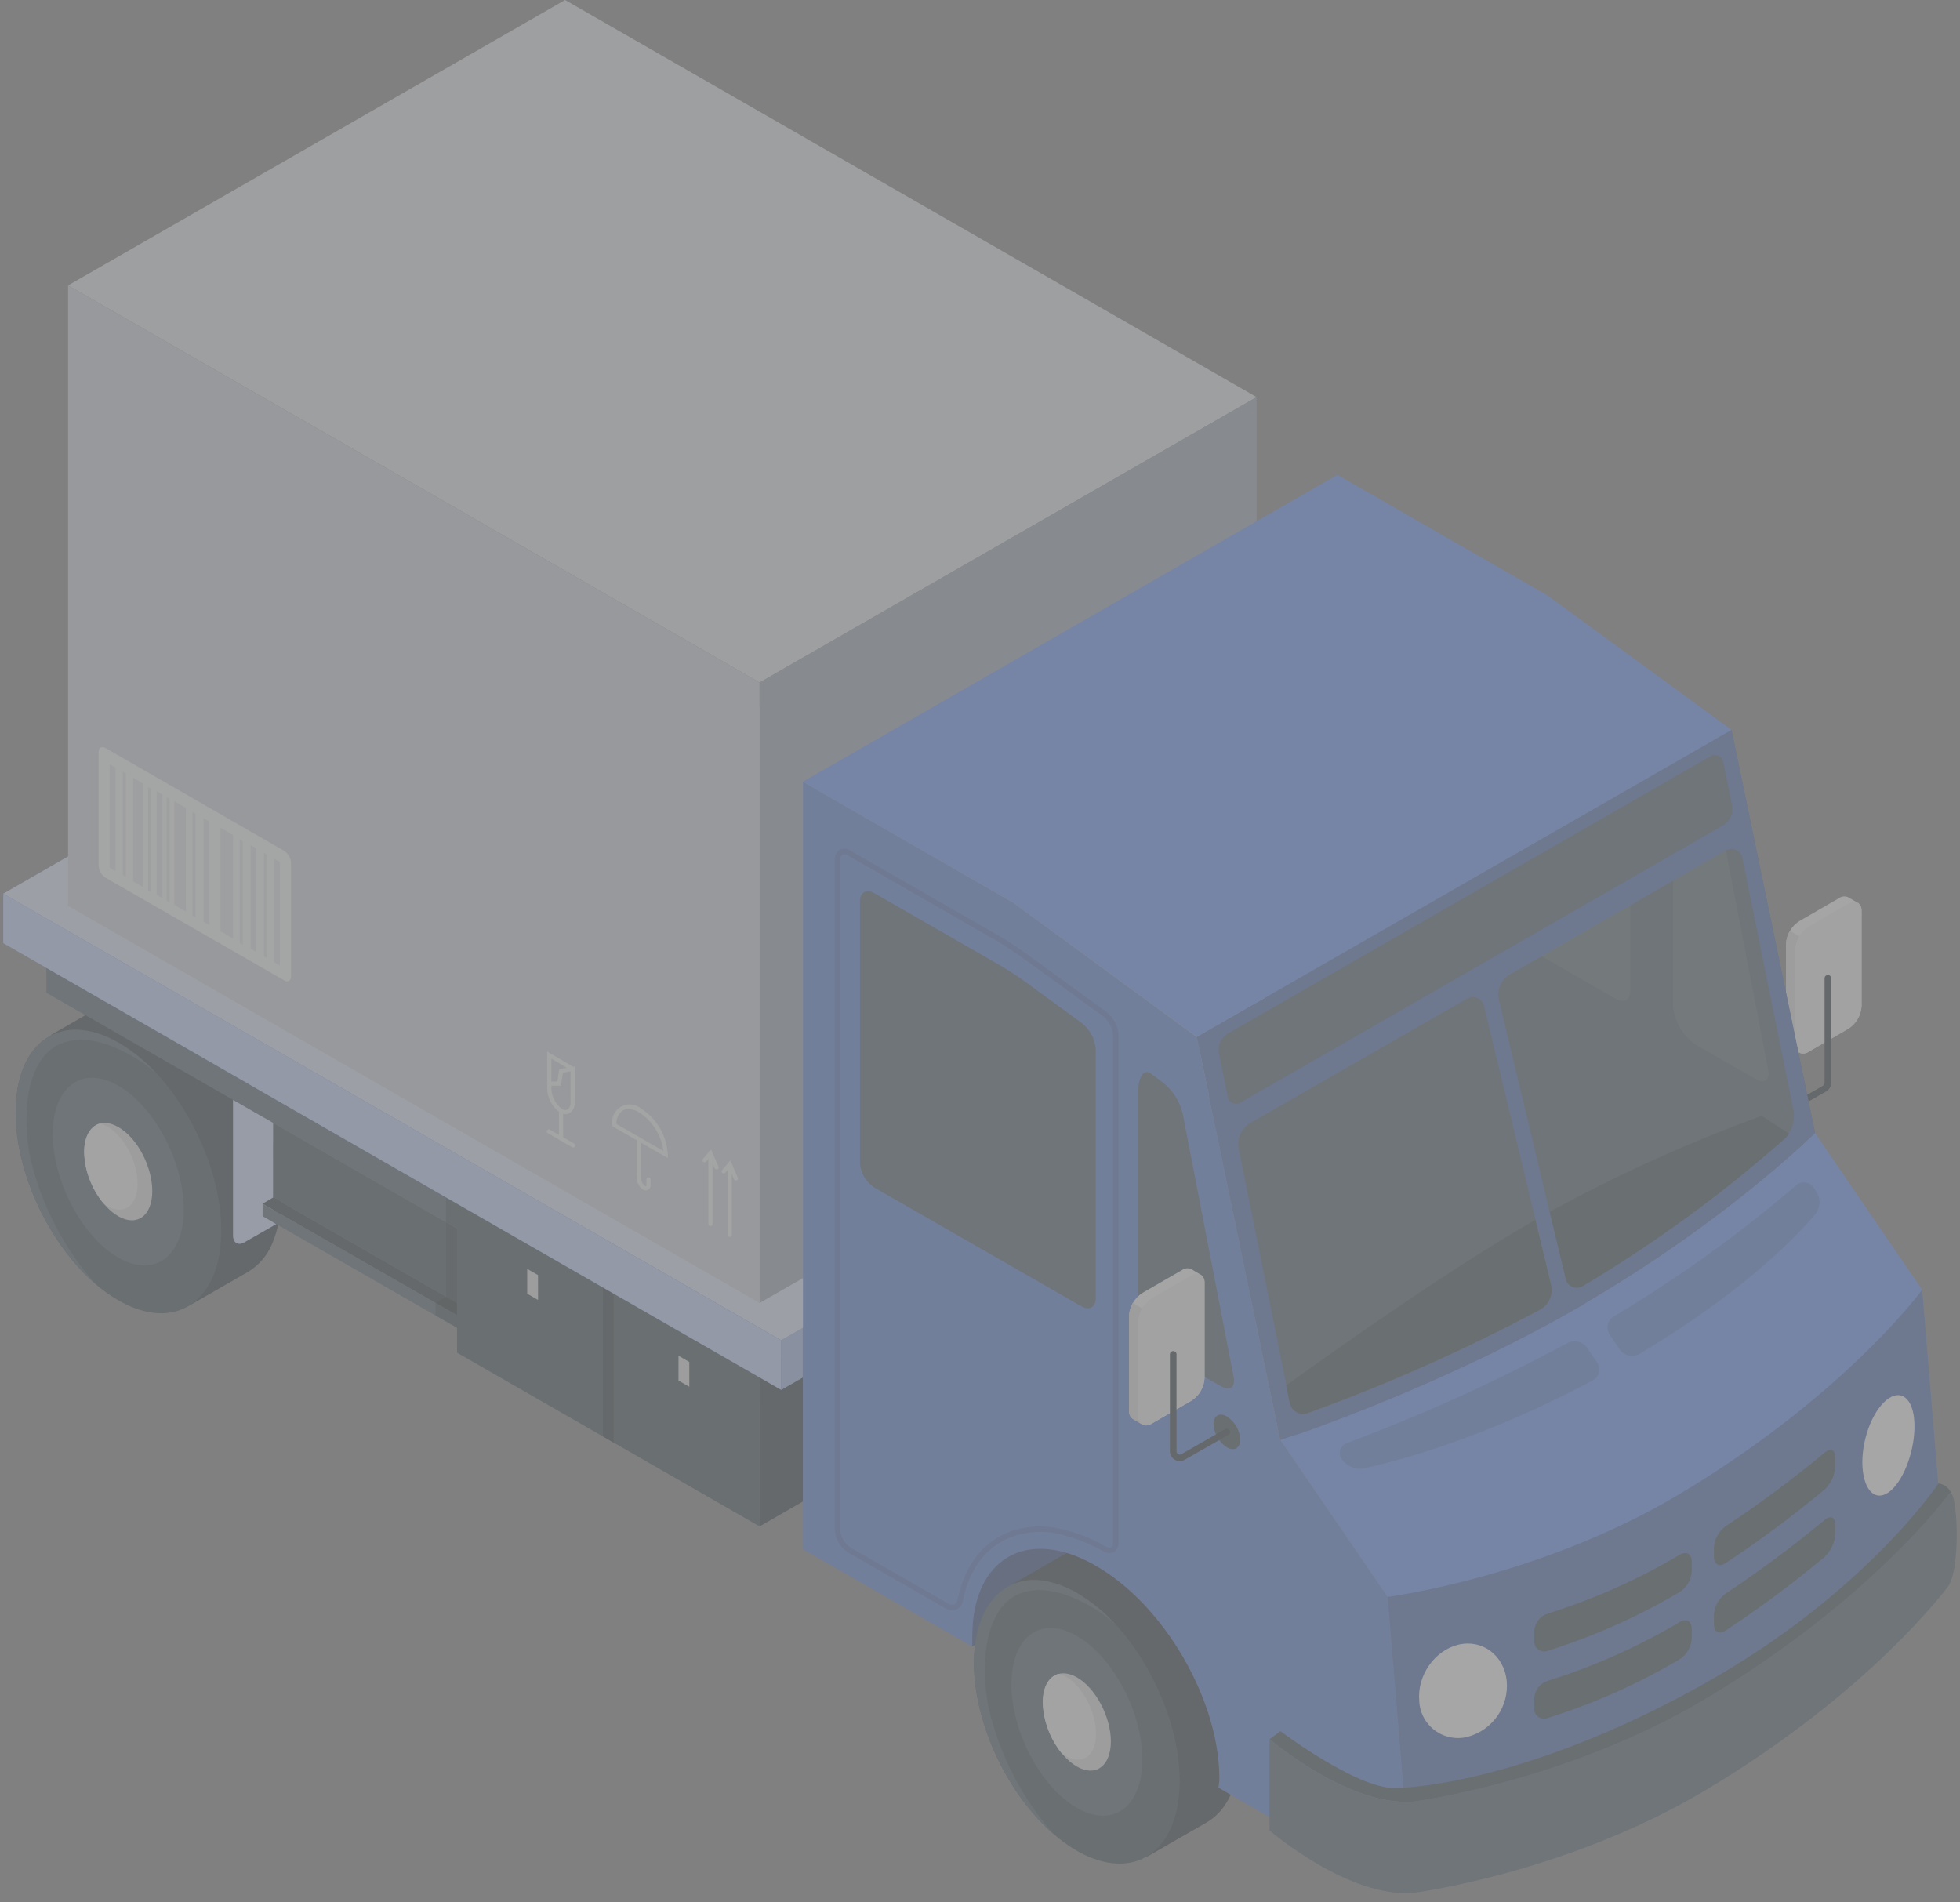 <svg width="136" height="132" viewBox="0 0 136 132" fill="none" xmlns="http://www.w3.org/2000/svg">
<rect x="0" y="0" width="136" height="132" fill="#808080" stroke="none"/>
<g opacity="0.3">
<path d="M19.502 83.008C19.53 84.152 19.313 85.289 18.867 86.344C18.531 87.128 17.961 87.79 17.233 88.239L17.178 88.272L13.09 90.615L11.431 87.33L11.317 87.111C10.384 86.387 9.551 85.544 8.84 84.603C8.656 84.373 8.473 84.136 8.319 83.891C7.3 82.419 6.506 80.805 5.963 79.102C5.54 77.814 5.301 76.473 5.251 75.119L5.221 75.064L4.803 74.239L3.911 72.542L3.544 71.812L7.188 69.713L7.434 69.57L7.537 69.512C8.096 69.196 8.729 69.033 9.372 69.037C10.426 69.073 11.452 69.382 12.348 69.935C16.305 72.224 19.502 78.069 19.502 83.008Z" fill="#263238"/>
<path d="M1.085 77.192C1.085 81.452 3.463 86.384 6.645 89.111C7.131 89.529 7.654 89.902 8.209 90.224C12.154 92.495 15.354 90.323 15.351 85.38C15.351 81.649 13.516 77.397 10.947 74.567C10.947 74.567 10.947 74.567 10.925 74.545C10.143 73.675 9.232 72.929 8.223 72.333C4.263 70.085 1.085 72.253 1.085 77.192Z" fill="#37474F"/>
<path d="M8.206 75.331C5.699 73.889 3.662 75.39 3.662 78.686C3.662 81.983 5.699 85.819 8.206 87.261C10.712 88.703 12.753 87.199 12.753 83.906C12.753 80.614 10.716 76.773 8.206 75.331Z" fill="#455A64"/>
<path d="M1.085 77.192C1.085 81.452 3.463 86.384 6.645 89.111C4.435 86.622 2.879 83.627 2.116 80.394C1.511 77.546 1.749 73.458 4.197 72.425C6.645 71.391 9.901 73.567 10.925 74.56C10.143 73.69 9.232 72.944 8.223 72.348C4.263 70.085 1.085 72.253 1.085 77.192Z" fill="#455A64"/>
<path d="M8.206 78.201C6.903 77.452 5.85 78.23 5.85 79.942C5.85 81.654 6.903 83.644 8.206 84.392C9.509 85.14 10.566 84.359 10.566 82.651C10.566 80.942 9.527 78.949 8.206 78.201Z" fill="#E0E0E0"/>
<path d="M7.452 78.167C7.291 78.073 7.117 78.003 6.935 77.959C6.282 78.134 5.834 78.846 5.834 79.941C5.876 81.24 6.347 82.488 7.174 83.493C7.262 83.562 7.356 83.626 7.452 83.683C8.612 84.347 9.548 83.657 9.548 82.135C9.548 80.613 8.612 78.835 7.452 78.167Z" fill="#F5F5F5"/>
<path d="M3.225 67.162V68.885L54.206 98.162V96.439L3.225 67.162Z" fill="#455A64"/>
<path d="M18.959 77.923L16.173 76.32V85.735C16.173 86.242 16.54 86.447 16.969 86.191L19.171 84.932L18.962 84.808L18.959 77.923Z" fill="#5F90FF"/>
<path opacity="0.7" d="M18.959 77.923L16.173 76.32V85.735C16.173 86.242 16.54 86.447 16.969 86.191L19.171 84.932L18.962 84.808L18.959 77.923Z" fill="white"/>
<path d="M18.959 77.924V83.089L31.713 90.412V85.247L18.959 77.924Z" fill="#37474F"/>
<path d="M31.713 90.411L18.959 83.088L18.218 83.526L31.713 91.265V90.411Z" fill="#263238"/>
<path d="M18.221 84.389V83.531L31.712 91.267V92.135L18.221 84.389Z" fill="#455A64"/>
<path d="M31.713 83.523V93.858L42.209 99.885V89.55L31.713 83.523Z" fill="#37474F"/>
<path d="M42.209 89.551V99.885L52.706 105.912V95.581L42.209 89.551Z" fill="#37474F"/>
<path d="M52.705 105.911L55.704 104.188V95.576L54.206 96.438L52.705 95.58V105.911Z" fill="#263238"/>
<path d="M41.831 99.665V89.334L42.58 89.765V100.096L41.831 99.665Z" fill="#263238"/>
<path d="M47.079 95.793V94.07L47.828 94.501L47.831 96.224L47.079 95.793Z" fill="#E0E0E0"/>
<path d="M36.583 89.77V88.047L37.332 88.474L37.335 90.201L36.583 89.77Z" fill="#E0E0E0"/>
<path opacity="0.2" d="M30.945 83.082V89.974L30.215 90.409V91.274L31.712 92.135V83.524L30.945 83.082Z" fill="black"/>
<path d="M0.227 65.441L54.206 96.438L54.21 93.006L0.227 62.01V65.441Z" fill="#5F90FF"/>
<g opacity="0.6">
<path d="M0.227 65.441L54.206 96.438L54.21 93.006L0.227 62.01V65.441Z" fill="white"/>
</g>
<path d="M54.206 96.439L55.703 95.577V92.135L54.206 92.996V96.439Z" fill="#5F90FF"/>
<g opacity="0.5">
<path d="M54.206 96.439L55.703 95.577V92.135L54.206 92.996V96.439Z" fill="white"/>
</g>
<g opacity="0.1">
<path d="M54.206 96.439L55.703 95.577V92.135L54.206 92.996V96.439Z" fill="black"/>
</g>
<path d="M37.713 40.469L0.227 62.011L54.206 92.996L91.693 71.469L37.713 40.469Z" fill="#5F90FF"/>
<g opacity="0.8">
<path d="M37.713 40.469L0.227 62.011L54.206 92.996L91.693 71.469L37.713 40.469Z" fill="white"/>
</g>
<path d="M4.723 19.804L52.706 47.358L87.194 27.554L39.211 0L4.723 19.804Z" fill="#E4E7EC"/>
<path d="M52.706 90.413V47.359L4.723 19.805V62.859L52.706 90.413Z" fill="#D0D5DD"/>
<path d="M52.706 90.413L87.194 70.609V27.555L52.706 47.359V90.413Z" fill="#98A2B3"/>
<path d="M38.855 77.194C38.584 77.005 38.362 76.754 38.207 76.463C38.053 76.171 37.97 75.848 37.967 75.518V72.963L39.773 74.018L39.89 73.996V74.168V76.46C39.903 76.61 39.876 76.761 39.811 76.898C39.747 77.034 39.647 77.152 39.523 77.238C39.436 77.285 39.339 77.31 39.24 77.311C39.104 77.304 38.972 77.264 38.855 77.194ZM39.057 74.434L38.925 75.332H38.257V75.518C38.262 75.796 38.331 76.069 38.458 76.316C38.585 76.564 38.767 76.779 38.991 76.946C39.047 76.985 39.112 77.01 39.18 77.017C39.248 77.024 39.317 77.013 39.38 76.986C39.457 76.923 39.517 76.842 39.553 76.75C39.59 76.658 39.602 76.558 39.589 76.46V74.335L39.057 74.434ZM38.8 74.186L39.332 74.091L38.257 73.459V75.044H38.675L38.8 74.186Z" fill="#F6F7F9"/>
<path d="M38.928 79.14C38.947 79.14 38.966 79.136 38.984 79.129C39.002 79.121 39.017 79.111 39.031 79.097C39.044 79.083 39.055 79.067 39.062 79.049C39.069 79.032 39.072 79.013 39.072 78.994V77.07C39.072 77.032 39.056 76.996 39.029 76.969C39.003 76.943 38.966 76.928 38.928 76.928C38.89 76.928 38.854 76.943 38.827 76.969C38.8 76.996 38.785 77.032 38.785 77.07V78.994C38.785 79.013 38.788 79.032 38.795 79.049C38.802 79.067 38.812 79.083 38.826 79.097C38.839 79.111 38.855 79.121 38.873 79.129C38.89 79.136 38.909 79.14 38.928 79.14Z" fill="#F6F7F9"/>
<path d="M39.768 79.621C39.794 79.621 39.819 79.614 39.841 79.602C39.863 79.589 39.881 79.57 39.893 79.548C39.903 79.531 39.91 79.513 39.912 79.495C39.915 79.476 39.914 79.457 39.909 79.438C39.904 79.42 39.896 79.403 39.885 79.388C39.873 79.373 39.858 79.36 39.842 79.35L38.154 78.383C38.138 78.373 38.12 78.366 38.101 78.363C38.082 78.36 38.063 78.361 38.045 78.366C38.027 78.371 38.01 78.379 37.995 78.391C37.98 78.403 37.968 78.418 37.959 78.434C37.949 78.451 37.943 78.469 37.94 78.487C37.937 78.506 37.938 78.525 37.943 78.543C37.948 78.562 37.956 78.579 37.968 78.594C37.979 78.609 37.994 78.622 38.011 78.631L39.695 79.599C39.717 79.612 39.743 79.619 39.768 79.621Z" fill="#F6F7F9"/>
<path d="M44.815 82.597C44.87 82.598 44.925 82.584 44.973 82.556C45.032 82.52 45.079 82.469 45.109 82.408C45.14 82.346 45.152 82.278 45.145 82.21V81.815C45.14 81.781 45.122 81.75 45.096 81.727C45.069 81.705 45.035 81.692 45.001 81.692C44.966 81.692 44.932 81.705 44.905 81.727C44.879 81.75 44.861 81.781 44.855 81.815V82.21C44.855 82.268 44.855 82.301 44.826 82.308C44.793 82.312 44.76 82.303 44.734 82.283C44.645 82.199 44.574 82.098 44.527 81.985C44.48 81.873 44.458 81.751 44.463 81.629V79.074C44.463 79.055 44.46 79.036 44.453 79.018C44.446 79.001 44.436 78.984 44.422 78.971C44.409 78.957 44.393 78.946 44.375 78.939C44.358 78.931 44.339 78.928 44.32 78.928C44.281 78.928 44.243 78.943 44.216 78.971C44.188 78.998 44.173 79.035 44.173 79.074V81.629C44.165 81.801 44.199 81.972 44.27 82.129C44.342 82.285 44.449 82.423 44.584 82.531C44.654 82.572 44.734 82.595 44.815 82.597Z" fill="#F6F7F9"/>
<path d="M42.489 78.146V78.062C42.444 77.815 42.478 77.561 42.584 77.334C42.691 77.107 42.865 76.918 43.083 76.792C43.301 76.667 43.553 76.612 43.804 76.634C44.054 76.656 44.293 76.754 44.485 76.916C45.025 77.265 45.474 77.737 45.797 78.292C46.119 78.847 46.304 79.47 46.339 80.11V80.358L42.489 78.146ZM43.223 77.051C43.074 77.157 42.956 77.298 42.877 77.462C42.799 77.626 42.764 77.808 42.775 77.989L46.034 79.862C45.962 79.319 45.774 78.798 45.481 78.334C45.188 77.871 44.799 77.475 44.338 77.175C44.117 77.038 43.864 76.961 43.604 76.952C43.473 76.95 43.343 76.98 43.226 77.04L43.223 77.051Z" fill="#F6F7F9"/>
<path d="M50.632 85.831C50.651 85.831 50.67 85.828 50.688 85.82C50.705 85.813 50.721 85.802 50.735 85.788C50.748 85.775 50.758 85.759 50.766 85.741C50.772 85.723 50.776 85.704 50.775 85.685V80.783C50.776 80.764 50.772 80.745 50.766 80.727C50.758 80.709 50.748 80.693 50.735 80.68C50.721 80.666 50.705 80.655 50.688 80.648C50.67 80.641 50.651 80.637 50.632 80.637C50.593 80.637 50.556 80.652 50.528 80.68C50.501 80.707 50.485 80.744 50.485 80.783V85.685C50.485 85.724 50.501 85.761 50.528 85.789C50.556 85.816 50.593 85.831 50.632 85.831Z" fill="#F6F7F9"/>
<path d="M51.062 81.9C51.081 81.903 51.101 81.903 51.12 81.9C51.138 81.892 51.154 81.881 51.167 81.868C51.18 81.854 51.19 81.838 51.197 81.82C51.204 81.802 51.207 81.784 51.207 81.765C51.206 81.746 51.202 81.727 51.194 81.71L50.68 80.523L50.104 81.188C50.079 81.217 50.067 81.254 50.07 81.293C50.073 81.331 50.091 81.366 50.12 81.39C50.15 81.415 50.187 81.427 50.225 81.424C50.264 81.421 50.299 81.403 50.324 81.374L50.596 81.06L50.929 81.823C50.942 81.847 50.961 81.867 50.984 81.88C51.008 81.894 51.035 81.901 51.062 81.9Z" fill="#F6F7F9"/>
<path d="M49.3 85.071C49.338 85.07 49.375 85.055 49.401 85.027C49.428 85 49.443 84.963 49.443 84.925V80.023C49.447 80.002 49.445 79.98 49.44 79.96C49.434 79.94 49.424 79.921 49.41 79.905C49.396 79.889 49.379 79.876 49.36 79.867C49.34 79.858 49.319 79.853 49.298 79.853C49.277 79.853 49.256 79.858 49.237 79.867C49.217 79.876 49.2 79.889 49.187 79.905C49.173 79.921 49.163 79.94 49.157 79.96C49.151 79.98 49.15 80.002 49.153 80.023V84.925C49.153 84.964 49.169 85.001 49.196 85.028C49.224 85.056 49.261 85.071 49.3 85.071Z" fill="#F6F7F9"/>
<path d="M49.722 81.14C49.742 81.143 49.761 81.143 49.781 81.14C49.798 81.132 49.814 81.121 49.827 81.108C49.84 81.094 49.851 81.078 49.858 81.06C49.864 81.043 49.868 81.024 49.867 81.005C49.867 80.986 49.862 80.967 49.854 80.95L49.34 79.764L48.764 80.424C48.744 80.454 48.736 80.49 48.74 80.525C48.745 80.561 48.763 80.593 48.79 80.616C48.817 80.639 48.852 80.652 48.888 80.652C48.923 80.651 48.958 80.638 48.984 80.614L49.256 80.3L49.59 81.063C49.602 81.087 49.621 81.107 49.645 81.121C49.668 81.134 49.695 81.141 49.722 81.14Z" fill="#F6F7F9"/>
<path d="M20.196 59.855V67.751C20.196 68.054 19.979 68.178 19.715 68.025L7.325 60.906C7.184 60.816 7.068 60.695 6.984 60.551C6.9 60.408 6.852 60.247 6.844 60.081V52.181C6.844 51.875 7.06 51.754 7.325 51.904L19.718 59.037C19.857 59.127 19.971 59.248 20.054 59.39C20.137 59.532 20.186 59.691 20.196 59.855Z" fill="#F9FAFB"/>
<path d="M7.611 53.035L8.011 53.265V60.442L7.611 60.212V53.035Z" fill="#E4E7EC"/>
<path d="M9.241 53.969L9.931 54.374V61.551L9.241 61.149V53.969Z" fill="#E4E7EC"/>
<path d="M10.87 54.904L11.27 55.134V62.315L10.87 62.085V54.904Z" fill="#E4E7EC"/>
<path d="M12.1 55.598L12.9 56.072V63.249L12.1 62.778V55.598Z" fill="#E4E7EC"/>
<path d="M14.13 56.777L14.53 57.007V64.184L14.13 63.954V56.777Z" fill="#E4E7EC"/>
<path d="M15.3 57.434L16.159 57.941V65.118L15.3 64.614V57.434Z" fill="#E4E7EC"/>
<path d="M17.389 58.647L17.789 58.877L17.785 66.057L17.389 65.823V58.647Z" fill="#E4E7EC"/>
<path d="M18.317 59.172L18.516 59.289V66.466L18.317 66.353V59.172Z" fill="#E4E7EC"/>
<path d="M16.644 58.256L16.845 58.369V65.55L16.644 65.433V58.256Z" fill="#E4E7EC"/>
<path d="M13.362 56.342L13.564 56.459V63.636L13.362 63.522V56.342Z" fill="#E4E7EC"/>
<path d="M11.563 55.316L11.765 55.433V62.61L11.563 62.497V55.316Z" fill="#E4E7EC"/>
<path d="M10.276 54.607L10.474 54.724V61.901L10.273 61.784L10.276 54.607Z" fill="#E4E7EC"/>
<path d="M8.525 53.549L8.724 53.666V60.843L8.525 60.729V53.549Z" fill="#E4E7EC"/>
<path d="M19.018 59.58L19.415 59.81V66.991L19.015 66.761L19.018 59.58Z" fill="#E4E7EC"/>
<path d="M124.841 63.916L127.601 62.321C127.693 62.254 127.801 62.213 127.915 62.202C128.029 62.191 128.143 62.211 128.246 62.259C128.408 62.354 128.735 62.551 128.896 62.624C128.99 62.689 129.065 62.777 129.113 62.881C129.161 62.984 129.179 63.098 129.168 63.212V69.805C129.151 70.118 129.059 70.423 128.901 70.694C128.743 70.966 128.522 71.196 128.258 71.367L125.501 72.98C125.41 73.047 125.302 73.088 125.189 73.099C125.076 73.111 124.962 73.093 124.859 73.046C124.694 72.951 124.367 72.75 124.202 72.659C124.109 72.594 124.035 72.505 123.988 72.401C123.941 72.298 123.922 72.184 123.934 72.071V65.479C123.951 65.165 124.042 64.861 124.199 64.589C124.357 64.318 124.576 64.087 124.841 63.916Z" fill="#FAFAFA"/>
<path d="M123.93 65.479V72.072C123.918 72.185 123.937 72.299 123.984 72.402C124.031 72.505 124.105 72.594 124.198 72.659C124.36 72.747 124.606 72.904 124.837 73.025C124.751 72.957 124.684 72.869 124.641 72.769C124.598 72.669 124.581 72.56 124.591 72.451V65.866C124.601 65.552 124.692 65.247 124.855 64.979L124.198 64.592C124.034 64.86 123.942 65.165 123.93 65.479Z" fill="#E0E0E0"/>
<path d="M128.257 71.385L125.501 72.98C124.998 73.269 124.595 73.035 124.595 72.462V65.865C124.612 65.552 124.703 65.248 124.86 64.976C125.018 64.705 125.237 64.474 125.501 64.303L128.261 62.708C128.764 62.419 129.171 62.653 129.171 63.23V69.822C129.154 70.136 129.062 70.441 128.903 70.713C128.744 70.984 128.523 71.215 128.257 71.385Z" fill="#F0F0F0"/>
<path d="M124.679 76.864C124.639 76.863 124.599 76.852 124.565 76.832C124.53 76.811 124.501 76.782 124.481 76.748C124.466 76.722 124.456 76.693 124.452 76.663C124.448 76.634 124.45 76.604 124.458 76.575C124.466 76.546 124.479 76.519 124.498 76.495C124.516 76.472 124.539 76.452 124.565 76.437L126.488 75.342C126.523 75.322 126.552 75.293 126.572 75.259C126.592 75.224 126.602 75.185 126.602 75.145V67.913C126.598 67.881 126.601 67.848 126.611 67.817C126.62 67.785 126.636 67.757 126.658 67.732C126.68 67.708 126.707 67.688 126.736 67.675C126.766 67.661 126.799 67.654 126.832 67.654C126.864 67.654 126.897 67.661 126.927 67.675C126.957 67.688 126.983 67.708 127.005 67.732C127.027 67.757 127.043 67.785 127.053 67.817C127.062 67.848 127.065 67.881 127.061 67.913V75.134C127.061 75.254 127.029 75.373 126.968 75.477C126.908 75.582 126.821 75.668 126.716 75.729L124.793 76.824C124.76 76.848 124.72 76.862 124.679 76.864Z" fill="#263238"/>
<path d="M67.455 114.246L75.254 110.661C75.254 110.661 74.645 103.36 69.496 105.108C64.347 106.857 67.455 114.246 67.455 114.246Z" fill="#5F90FF"/>
<g opacity="0.5">
<path d="M67.455 114.246L75.254 110.661C75.254 110.661 74.645 103.36 69.496 105.108C64.347 106.857 67.455 114.246 67.455 114.246Z" fill="black"/>
</g>
<path d="M71.746 113.334L70.083 110.019L74.076 107.72C75.35 106.99 77.038 107.077 78.895 108.143C82.84 110.41 86.037 116.251 86.037 121.194C86.037 123.778 85.16 125.607 83.758 126.436L83.699 126.469L79.607 128.82L77.834 125.322C74.461 122.774 71.874 117.744 71.746 113.334Z" fill="#263238"/>
<path d="M67.58 115.374C67.58 119.634 69.958 124.566 73.144 127.293C73.632 127.713 74.156 128.088 74.711 128.414C78.656 130.677 81.857 128.509 81.853 123.566C81.853 119.835 80.018 115.582 77.449 112.753L77.427 112.731C76.646 111.86 75.735 111.114 74.726 110.519C70.777 108.267 67.58 110.435 67.58 115.374Z" fill="#37474F"/>
<path d="M74.721 113.513C72.211 112.053 70.178 113.571 70.178 116.868C70.178 120.164 72.211 124.001 74.721 125.443C77.232 126.885 79.265 125.381 79.265 122.088C79.265 118.795 77.232 114.955 74.721 113.513Z" fill="#455A64"/>
<path d="M74.721 116.382C73.419 115.652 72.365 116.412 72.365 118.124C72.365 119.836 73.419 121.825 74.721 122.574C76.024 123.322 77.081 122.541 77.081 120.832C77.081 119.124 76.024 117.131 74.721 116.382Z" fill="#E0E0E0"/>
<path d="M73.969 116.349C73.807 116.256 73.633 116.185 73.452 116.141C72.798 116.316 72.351 117.028 72.351 118.123C72.392 119.414 72.856 120.656 73.672 121.66C73.763 121.728 73.857 121.792 73.954 121.85C75.114 122.514 76.05 121.824 76.05 120.302C76.05 118.78 75.129 117.013 73.969 116.349Z" fill="#F5F5F5"/>
<path d="M67.58 115.374C67.58 119.634 69.958 124.566 73.144 127.293C70.934 124.803 69.378 121.808 68.615 118.575C68.01 115.728 68.248 111.639 70.696 110.606C73.144 109.573 76.399 111.749 77.423 112.742C76.643 111.871 75.732 111.124 74.722 110.53C70.777 108.266 67.58 110.435 67.58 115.374Z" fill="#455A64"/>
<path d="M95.157 130.144L88.092 126.085L87.163 125.552L85.383 124.522L84.539 124.033C84.569 123.954 84.582 123.869 84.576 123.785C84.605 123.657 84.616 123.525 84.609 123.394C84.609 117.959 80.774 111.348 76.017 108.632C75.571 108.374 75.106 108.149 74.626 107.96C74.417 107.88 74.219 107.81 74.021 107.752C70.262 106.62 67.462 108.891 67.462 113.542V114.246L55.718 107.496V54.246L70.314 62.642L83.056 71.977L88.833 99.921L93.314 106.47L93.553 106.817L96.291 110.811L97.179 121.679L97.399 124.055L97.495 125.033L97.715 127.384L97.817 128.479C97.845 128.801 97.783 129.124 97.638 129.413C97.493 129.702 97.271 129.946 96.997 130.118C96.722 130.29 96.405 130.383 96.08 130.388C95.756 130.392 95.436 130.308 95.157 130.144Z" fill="#5F90FF"/>
<g opacity="0.15">
<path d="M95.157 130.144L88.092 126.085L87.163 125.552L85.383 124.522L84.539 124.033C84.569 123.954 84.582 123.869 84.576 123.785C84.605 123.657 84.616 123.525 84.609 123.394C84.609 117.959 80.774 111.348 76.017 108.632C75.571 108.374 75.106 108.149 74.626 107.96C74.417 107.88 74.219 107.81 74.021 107.752C70.262 106.62 67.462 108.891 67.462 113.542V114.246L55.718 107.496V54.246L70.314 62.642L83.056 71.977L88.833 99.921L93.314 106.47L93.553 106.817L96.291 110.811L97.179 121.679L97.399 124.055L97.495 125.033L97.715 127.384L97.817 128.479C97.845 128.801 97.783 129.124 97.638 129.413C97.493 129.702 97.271 129.946 96.997 130.118C96.722 130.29 96.405 130.383 96.08 130.388C95.756 130.392 95.436 130.308 95.157 130.144Z" fill="black"/>
</g>
<path d="M76.029 72.838V90.065C76.029 90.7 75.585 90.956 75.034 90.638L60.669 82.399C60.378 82.211 60.136 81.957 59.963 81.658C59.789 81.359 59.689 81.024 59.671 80.679V62.547C59.671 61.916 60.115 61.66 60.669 61.974L69.305 66.935C69.855 67.253 70.718 67.811 71.228 68.187L75.1 71.016C75.373 71.239 75.597 71.516 75.757 71.83C75.917 72.144 76.009 72.487 76.029 72.838Z" fill="#455A64"/>
<path d="M80.645 93.848C80.161 93.534 79.758 93.112 79.469 92.615C79.18 92.117 79.014 91.559 78.982 90.986V75.752C78.982 74.697 79.375 74.135 79.86 74.496L80.737 75.15C81.39 75.692 81.852 76.427 82.058 77.249L85.596 95.538C85.739 96.268 85.335 96.542 84.7 96.173L80.645 93.848Z" fill="#455A64"/>
<g opacity="0.15">
<path d="M76.759 70.195L70.957 65.99C70.523 65.676 69.793 65.201 69.331 64.938L59.036 59.035C58.924 58.956 58.792 58.909 58.655 58.899C58.518 58.888 58.381 58.915 58.258 58.977C58.143 59.053 58.051 59.158 57.991 59.281C57.931 59.404 57.905 59.541 57.917 59.678V106.127C57.932 106.448 58.024 106.761 58.185 107.039C58.347 107.317 58.573 107.553 58.845 107.726L65.602 111.603C65.743 111.691 65.905 111.739 66.072 111.742C66.173 111.743 66.273 111.722 66.365 111.68C66.489 111.622 66.595 111.531 66.67 111.417C66.752 111.293 66.807 111.154 66.831 111.008C67.073 109.781 67.822 107.584 70.134 106.66C71.347 106.217 72.671 106.179 73.907 106.551C74.558 106.722 75.19 106.958 75.794 107.255C76.058 107.383 76.3 107.511 76.528 107.62C76.639 107.7 76.77 107.749 76.907 107.762C77.044 107.775 77.181 107.751 77.306 107.693C77.382 107.647 77.446 107.583 77.493 107.507C77.584 107.358 77.629 107.185 77.621 107.011V71.867C77.605 71.543 77.52 71.227 77.371 70.939C77.222 70.65 77.014 70.397 76.759 70.195ZM77.034 107.387C76.944 107.398 76.852 107.378 76.774 107.332L76.711 107.303C75.733 106.732 74.67 106.318 73.562 106.076C72.377 105.799 71.135 105.878 69.995 106.302C67.771 107.193 66.901 109.157 66.563 110.493C66.519 110.65 66.486 110.789 66.461 110.928C66.453 111.009 66.426 111.088 66.382 111.157C66.338 111.226 66.278 111.284 66.207 111.325C66.139 111.349 66.066 111.356 65.994 111.345C65.923 111.334 65.855 111.306 65.796 111.263L59.036 107.39C58.823 107.25 58.647 107.063 58.519 106.843C58.392 106.623 58.317 106.377 58.302 106.123V59.671C58.295 59.602 58.304 59.533 58.33 59.47C58.355 59.406 58.396 59.35 58.449 59.306C58.487 59.285 58.53 59.275 58.574 59.276C58.67 59.282 58.764 59.312 58.845 59.364L69.14 65.278C69.595 65.537 70.307 66.008 70.729 66.304L76.535 70.513C76.739 70.68 76.906 70.887 77.026 71.121C77.146 71.355 77.216 71.612 77.232 71.874V107.025C77.244 107.092 77.238 107.16 77.216 107.223C77.195 107.287 77.157 107.344 77.108 107.39C77.088 107.4 77.067 107.406 77.045 107.408L77.034 107.387Z" fill="black"/>
</g>
<path d="M134.747 106.079C134.747 106.079 129.422 113.402 117.806 120.316C108.164 126.047 97.657 127.387 97.657 127.387L96.284 110.806L133.374 89.502L134.747 106.079Z" fill="#5F90FF"/>
<g opacity="0.3">
<path d="M134.747 106.079C134.747 106.079 129.422 113.402 117.806 120.316C108.164 126.047 97.657 127.387 97.657 127.387L96.284 110.806L133.374 89.502L134.747 106.079Z" fill="black"/>
</g>
<path d="M133.373 89.496C133.373 89.496 128.048 96.823 116.432 103.733C106.791 109.464 96.283 110.804 96.283 110.804L88.848 99.922L125.945 78.621L133.373 89.496Z" fill="#5F90FF"/>
<path d="M135.41 103.638C135.344 103.568 135.286 103.579 135.216 103.696C135.216 103.696 129.891 111.019 118.271 117.933C108.619 123.65 98.118 125 98.118 125C93.612 125.409 88.092 120.675 88.092 120.675L88.852 120.123C88.852 120.123 94.085 124.066 96.746 124.066C99.04 124.066 107.239 123.029 118.363 116.765C129.487 110.501 134.511 102.926 134.511 102.926C134.71 102.957 134.897 103.039 135.055 103.164C135.213 103.289 135.335 103.452 135.41 103.638Z" fill="#37474F"/>
<path d="M135.212 103.695C135.212 103.695 129.883 111.018 118.267 117.932C108.63 123.664 98.118 125.004 98.118 125.004C93.612 125.412 88.092 120.685 88.092 120.685V127.008C88.092 127.008 93.597 131.753 98.118 131.33C98.118 131.33 108.63 129.987 118.267 124.259C129.883 117.352 135.212 110.022 135.212 110.022C136.144 108.456 135.748 102.757 135.212 103.695Z" fill="#455A64"/>
<path d="M101.195 114.119C102.853 113.728 104.354 114.849 104.545 116.612C104.631 117.478 104.404 118.346 103.906 119.061C103.408 119.777 102.671 120.293 101.826 120.518C101.437 120.615 101.032 120.625 100.639 120.546C100.246 120.467 99.876 120.303 99.556 120.064C99.235 119.825 98.972 119.518 98.786 119.165C98.599 118.813 98.494 118.423 98.479 118.025C98.321 116.258 99.536 114.524 101.195 114.119Z" fill="white"/>
<path d="M130.709 97.314C129.7 98.314 129.054 100.457 129.263 102.104C129.472 103.75 130.419 104.268 131.373 103.261C132.328 102.253 132.973 100.11 132.819 98.471C132.665 96.832 131.715 96.314 130.709 97.314Z" fill="white"/>
<path d="M107.382 111.968C110.589 110.964 113.669 109.592 116.557 107.88C117.016 107.613 117.383 107.821 117.383 108.347V109.015C117.37 109.303 117.288 109.584 117.145 109.835C117.001 110.085 116.8 110.299 116.557 110.457C113.669 112.169 110.589 113.541 107.382 114.546C107.274 114.586 107.157 114.598 107.043 114.582C106.929 114.565 106.82 114.52 106.728 114.451C106.636 114.382 106.563 114.291 106.515 114.186C106.468 114.081 106.448 113.966 106.457 113.852V113.184C106.469 112.912 106.564 112.65 106.729 112.432C106.894 112.215 107.122 112.053 107.382 111.968Z" fill="#37474F"/>
<path d="M127.337 101.112V101.78C127.305 102.379 127.042 102.942 126.603 103.353C124.408 105.181 122.113 106.887 119.729 108.464C119.288 108.752 118.925 108.555 118.925 108.029V107.369C118.944 107.082 119.026 106.803 119.165 106.551C119.304 106.298 119.496 106.079 119.729 105.908C122.112 104.331 124.407 102.625 126.603 100.798C127.021 100.436 127.337 100.586 127.337 101.112Z" fill="#37474F"/>
<path d="M107.382 116.633C110.589 115.63 113.668 114.259 116.557 112.548C117.016 112.282 117.383 112.486 117.383 113.016V113.684C117.368 113.971 117.285 114.252 117.142 114.502C116.998 114.752 116.798 114.966 116.557 115.126C113.667 116.835 110.588 118.206 107.382 119.21C107.273 119.252 107.157 119.265 107.042 119.249C106.927 119.233 106.818 119.188 106.726 119.119C106.633 119.049 106.56 118.958 106.513 118.852C106.466 118.747 106.447 118.632 106.457 118.517V117.849C106.47 117.577 106.565 117.316 106.73 117.099C106.895 116.882 107.122 116.72 107.382 116.633Z" fill="#37474F"/>
<path d="M127.337 105.795V106.463C127.304 107.06 127.041 107.623 126.603 108.032C124.408 109.861 122.113 111.567 119.729 113.143C119.288 113.435 118.925 113.238 118.925 112.709V112.041C118.944 111.754 119.026 111.475 119.165 111.223C119.304 110.97 119.496 110.751 119.729 110.581C122.11 109.001 124.405 107.295 126.603 105.47C127.021 105.116 127.337 105.265 127.337 105.795Z" fill="#37474F"/>
<g opacity="0.15">
<path d="M108.762 93.19C103.829 95.843 98.721 98.16 93.472 100.126C93.362 100.161 93.262 100.222 93.18 100.304C93.098 100.386 93.037 100.485 93.001 100.595C92.965 100.705 92.956 100.821 92.974 100.935C92.992 101.049 93.037 101.157 93.106 101.25L93.131 101.287C93.296 101.512 93.521 101.688 93.78 101.796C94.038 101.903 94.322 101.938 94.599 101.896C96.853 101.407 102.945 99.83 110.517 95.782C110.625 95.726 110.72 95.647 110.795 95.552C110.871 95.456 110.924 95.346 110.953 95.228C110.981 95.11 110.984 94.987 110.961 94.868C110.937 94.748 110.888 94.636 110.817 94.537L110.131 93.522C109.982 93.311 109.761 93.162 109.509 93.101C109.258 93.04 108.992 93.071 108.762 93.19Z" fill="black"/>
</g>
<g opacity="0.15">
<path d="M124.603 82.267C120.663 85.642 116.442 88.678 111.985 91.342C111.878 91.403 111.785 91.487 111.712 91.586C111.639 91.685 111.587 91.799 111.561 91.919C111.534 92.039 111.533 92.163 111.557 92.284C111.582 92.404 111.631 92.519 111.702 92.62L112.396 93.642C112.544 93.853 112.767 94.001 113.019 94.057C113.272 94.113 113.537 94.073 113.761 93.945C120.624 89.831 124.294 86.209 125.975 84.238C126.142 84.02 126.239 83.756 126.251 83.482C126.264 83.208 126.192 82.937 126.045 82.705L125.858 82.427C125.794 82.325 125.707 82.239 125.606 82.174C125.504 82.109 125.388 82.067 125.268 82.052C125.148 82.036 125.026 82.047 124.911 82.085C124.796 82.122 124.691 82.184 124.603 82.267Z" fill="black"/>
</g>
<path d="M125.945 78.602C125.945 78.602 119.816 84.731 109.716 90.58C99.616 96.428 88.852 99.899 88.852 99.899L83.053 71.947L106.233 58.641L116.895 52.523L120.146 50.647L125.945 78.602Z" fill="#455A64"/>
<path d="M120.146 50.639L116.895 52.511L106.233 58.641L83.053 71.947L88.852 99.899L89.248 99.767L89.329 99.742L89.732 99.603L89.901 99.556H89.938H89.975L90.25 99.457L90.679 99.308L91.105 99.154L91.384 99.052L91.751 98.917L92.991 98.45L93.27 98.344C94.265 97.96 95.392 97.515 96.614 97.008L97.818 96.5L98.012 96.416L98.232 96.325C98.486 96.208 98.75 96.099 99.014 95.982L99.242 95.883L99.77 95.646L100.376 95.376C100.816 95.179 101.264 94.971 101.715 94.759C102.167 94.547 102.622 94.332 103.08 94.113C103.425 93.945 103.77 93.777 104.115 93.602L104.952 93.186L105.04 93.142L105.895 92.7L105.965 92.663L106.718 92.269L107.319 91.948C107.809 91.688 108.285 91.425 108.747 91.159L109.698 90.619L110.564 90.064C110.81 89.922 111.052 89.772 111.298 89.626C111.39 89.572 111.485 89.517 111.573 89.458C111.848 89.294 112.127 89.123 112.395 88.955L112.494 88.892L112.887 88.644C113.059 88.535 113.225 88.425 113.397 88.319L113.885 87.998L114.37 87.684C114.572 87.553 114.773 87.421 114.968 87.286C115.368 87.016 115.757 86.753 116.139 86.487L116.216 86.432L116.656 86.129C117.236 85.72 117.794 85.319 118.322 84.932L118.719 84.636L119.086 84.351L119.453 84.067C119.702 83.88 119.941 83.701 120.187 83.515L120.216 83.493L120.513 83.263L121.192 82.723L121.622 82.384C121.71 82.311 121.794 82.238 121.879 82.172C121.963 82.106 122.048 82.029 122.128 81.968L122.374 81.767C122.374 81.761 122.374 81.754 122.374 81.748L122.932 81.303C123.618 80.726 124.195 80.208 124.65 79.806C124.707 79.748 124.768 79.693 124.833 79.642L124.87 79.606L125.061 79.43C125.6 78.938 125.894 78.645 125.934 78.605L120.146 50.639ZM107.65 89.699C107.651 89.707 107.651 89.714 107.65 89.721C107.642 89.778 107.631 89.834 107.617 89.889V89.937C107.598 89.98 107.584 90.028 107.565 90.072C107.558 90.092 107.55 90.111 107.54 90.13C107.52 90.185 107.496 90.237 107.466 90.287C107.369 90.463 107.236 90.619 107.077 90.743C107.025 90.785 106.969 90.82 106.908 90.849C105.543 91.579 104.178 92.287 102.846 92.934L102.145 93.277C101.584 93.542 101.03 93.8 100.482 94.051L99.719 94.416L98.412 94.993C98.196 95.091 97.983 95.182 97.773 95.27L97.153 95.537C96.331 95.901 95.546 96.208 94.804 96.507C94.412 96.668 94.026 96.818 93.659 96.964L93.12 97.172C92.235 97.511 91.457 97.803 90.8 98.041C90.588 98.126 90.352 98.133 90.135 98.061C89.918 97.987 89.735 97.839 89.619 97.643C89.562 97.54 89.522 97.429 89.497 97.314L85.93 79.638C85.879 79.316 85.923 78.985 86.057 78.687C86.191 78.389 86.41 78.136 86.686 77.959L101.734 69.318C101.847 69.242 101.978 69.195 102.114 69.182C102.251 69.169 102.388 69.191 102.514 69.245C102.64 69.299 102.749 69.384 102.833 69.492C102.917 69.6 102.972 69.728 102.992 69.862L106.556 84.662L107.635 89.144L107.653 89.217V89.272C107.657 89.293 107.657 89.314 107.653 89.334C107.655 89.355 107.655 89.376 107.653 89.396C107.657 89.44 107.657 89.484 107.653 89.528C107.657 89.585 107.656 89.642 107.65 89.699ZM120.906 81.493L120.642 81.716C119.765 82.42 118.767 83.176 117.669 84.004C117.302 84.282 116.909 84.559 116.509 84.844L116.08 85.154C115.496 85.57 114.891 85.987 114.245 86.414L113.621 86.83C113.412 86.972 113.195 87.111 112.979 87.25C112.762 87.388 112.542 87.538 112.322 87.677C111.533 88.184 110.714 88.692 109.87 89.192C109.759 89.27 109.63 89.319 109.495 89.333C109.359 89.347 109.222 89.327 109.097 89.273C108.972 89.22 108.863 89.135 108.781 89.028C108.698 88.92 108.645 88.793 108.626 88.659L108.6 88.549L107.518 84.081L103.987 69.318C103.925 68.997 103.962 68.665 104.093 68.364C104.224 68.064 104.443 67.81 104.721 67.635L107.573 66.004L119.181 59.323L119.699 59.031L119.743 59.009C119.853 58.941 119.98 58.903 120.11 58.896C120.24 58.89 120.369 58.916 120.486 58.973C120.603 59.03 120.703 59.115 120.778 59.221C120.853 59.327 120.899 59.45 120.914 59.579L124.463 77.101C124.544 77.64 124.422 78.19 124.121 78.645C124.081 78.707 124.037 78.77 123.993 78.824C123.949 78.874 123.903 78.922 123.853 78.967L123.666 79.135C123.582 79.215 123.494 79.292 123.406 79.368L122.613 80.055C122.33 80.299 122.018 80.562 121.688 80.836L120.994 81.405L120.91 81.471L120.906 81.493Z" fill="#5F90FF"/>
<g opacity="0.3">
<path d="M120.146 50.639L116.895 52.511L106.233 58.641L83.053 71.947L88.852 99.899L89.248 99.767L89.329 99.742L89.732 99.603L89.901 99.556H89.938H89.975L90.25 99.457L90.679 99.308L91.105 99.154L91.384 99.052L91.751 98.917L92.991 98.45L93.27 98.344C94.265 97.96 95.392 97.515 96.614 97.008L97.818 96.5L98.012 96.416L98.232 96.325C98.486 96.208 98.75 96.099 99.014 95.982L99.242 95.883L99.77 95.646L100.376 95.376C100.816 95.179 101.264 94.971 101.715 94.759C102.167 94.547 102.622 94.332 103.08 94.113C103.425 93.945 103.77 93.777 104.115 93.602L104.952 93.186L105.04 93.142L105.895 92.7L105.965 92.663L106.718 92.269L107.319 91.948C107.809 91.688 108.285 91.425 108.747 91.159L109.698 90.619L110.564 90.064C110.81 89.922 111.052 89.772 111.298 89.626C111.39 89.572 111.485 89.517 111.573 89.458C111.848 89.294 112.127 89.123 112.395 88.955L112.494 88.892L112.887 88.644C113.059 88.535 113.225 88.425 113.397 88.319L113.885 87.998L114.37 87.684C114.572 87.553 114.773 87.421 114.968 87.286C115.368 87.016 115.757 86.753 116.139 86.487L116.216 86.432L116.656 86.129C117.236 85.72 117.794 85.319 118.322 84.932L118.719 84.636L119.086 84.351L119.453 84.067C119.702 83.88 119.941 83.701 120.187 83.515L120.216 83.493L120.513 83.263L121.192 82.723L121.622 82.384C121.71 82.311 121.794 82.238 121.879 82.172C121.963 82.106 122.048 82.029 122.128 81.968L122.374 81.767C122.374 81.761 122.374 81.754 122.374 81.748L122.932 81.303C123.618 80.726 124.195 80.208 124.65 79.806C124.707 79.748 124.768 79.693 124.833 79.642L124.87 79.606L125.061 79.43C125.6 78.938 125.894 78.645 125.934 78.605L120.146 50.639ZM107.65 89.699C107.651 89.707 107.651 89.714 107.65 89.721C107.642 89.778 107.631 89.834 107.617 89.889V89.937C107.598 89.98 107.584 90.028 107.565 90.072C107.558 90.092 107.55 90.111 107.54 90.13C107.52 90.185 107.496 90.237 107.466 90.287C107.369 90.463 107.236 90.619 107.077 90.743C107.025 90.785 106.969 90.82 106.908 90.849C105.543 91.579 104.178 92.287 102.846 92.934L102.145 93.277C101.584 93.542 101.03 93.8 100.482 94.051L99.719 94.416L98.412 94.993C98.196 95.091 97.983 95.182 97.773 95.27L97.153 95.537C96.331 95.901 95.546 96.208 94.804 96.507C94.412 96.668 94.026 96.818 93.659 96.964L93.12 97.172C92.235 97.511 91.457 97.803 90.8 98.041C90.588 98.126 90.352 98.133 90.135 98.061C89.918 97.987 89.735 97.839 89.619 97.643C89.562 97.54 89.522 97.429 89.497 97.314L85.93 79.638C85.879 79.316 85.923 78.985 86.057 78.687C86.191 78.389 86.41 78.136 86.686 77.959L101.734 69.318C101.847 69.242 101.978 69.195 102.114 69.182C102.251 69.169 102.388 69.191 102.514 69.245C102.64 69.299 102.749 69.384 102.833 69.492C102.917 69.6 102.972 69.728 102.992 69.862L106.556 84.662L107.635 89.144L107.653 89.217V89.272C107.657 89.293 107.657 89.314 107.653 89.334C107.655 89.355 107.655 89.376 107.653 89.396C107.657 89.44 107.657 89.484 107.653 89.528C107.657 89.585 107.656 89.642 107.65 89.699ZM120.906 81.493L120.642 81.716C119.765 82.42 118.767 83.176 117.669 84.004C117.302 84.282 116.909 84.559 116.509 84.844L116.08 85.154C115.496 85.57 114.891 85.987 114.245 86.414L113.621 86.83C113.412 86.972 113.195 87.111 112.979 87.25C112.762 87.388 112.542 87.538 112.322 87.677C111.533 88.184 110.714 88.692 109.87 89.192C109.759 89.27 109.63 89.319 109.495 89.333C109.359 89.347 109.222 89.327 109.097 89.273C108.972 89.22 108.863 89.135 108.781 89.028C108.698 88.92 108.645 88.793 108.626 88.659L108.6 88.549L107.518 84.081L103.987 69.318C103.925 68.997 103.962 68.665 104.093 68.364C104.224 68.064 104.443 67.81 104.721 67.635L107.573 66.004L119.181 59.323L119.699 59.031L119.743 59.009C119.853 58.941 119.98 58.903 120.11 58.896C120.24 58.89 120.369 58.916 120.486 58.973C120.603 59.03 120.703 59.115 120.778 59.221C120.853 59.327 120.899 59.45 120.914 59.579L124.463 77.101C124.544 77.64 124.422 78.19 124.121 78.645C124.081 78.707 124.037 78.77 123.993 78.824C123.949 78.874 123.903 78.922 123.853 78.967L123.666 79.135C123.582 79.215 123.494 79.292 123.406 79.368L122.613 80.055C122.33 80.299 122.018 80.562 121.688 80.836L120.994 81.405L120.91 81.471L120.906 81.493Z" fill="black"/>
</g>
<path d="M86.124 76.47L119.592 57.242C119.808 57.105 119.979 56.909 120.085 56.677C120.19 56.445 120.226 56.187 120.187 55.935L119.577 52.931C119.567 52.827 119.529 52.728 119.468 52.644C119.407 52.559 119.324 52.492 119.228 52.449C119.133 52.406 119.028 52.389 118.924 52.399C118.819 52.41 118.72 52.447 118.634 52.508L85.17 71.735C84.954 71.872 84.782 72.069 84.676 72.302C84.571 72.535 84.536 72.793 84.576 73.045L85.181 76.046C85.192 76.15 85.23 76.249 85.291 76.334C85.352 76.418 85.435 76.485 85.53 76.528C85.626 76.571 85.731 76.588 85.835 76.578C85.939 76.568 86.039 76.53 86.124 76.47Z" fill="#455A64"/>
<path d="M107.628 89.204C107.692 89.52 107.656 89.849 107.525 90.144C107.393 90.439 107.173 90.686 106.894 90.85C101.702 93.622 96.318 96.021 90.782 98.027C90.649 98.081 90.505 98.103 90.362 98.094C90.219 98.085 90.079 98.044 89.954 97.974C89.829 97.903 89.721 97.806 89.639 97.689C89.557 97.572 89.502 97.438 89.479 97.297L89.244 96.133C92.496 93.782 100.394 88.171 106.457 84.688C106.481 84.672 106.505 84.658 106.53 84.644L107.628 89.204Z" fill="#37474F"/>
<path d="M124.137 78.658C124.06 78.781 123.966 78.893 123.858 78.99C119.527 82.823 114.846 86.245 109.874 89.212C109.764 89.29 109.634 89.339 109.499 89.353C109.364 89.367 109.227 89.347 109.102 89.293C108.977 89.24 108.868 89.155 108.785 89.047C108.703 88.94 108.649 88.813 108.63 88.679L107.529 84.09C112.253 81.499 117.169 79.272 122.235 77.428L124.137 78.658Z" fill="#37474F"/>
<path opacity="0.1" d="M121.802 74.864L117.747 72.542C117.262 72.228 116.859 71.805 116.57 71.307C116.281 70.809 116.115 70.251 116.084 69.676V61.116L119.193 59.327L119.706 59.031C119.721 59.021 119.737 59.012 119.754 59.006L122.69 74.225C122.841 74.944 122.437 75.229 121.802 74.864Z" fill="white"/>
<path opacity="0.1" d="M113.129 62.815V68.743C113.129 69.378 112.685 69.634 112.131 69.316L106.975 66.356L107.588 65.99L113.129 62.815Z" fill="white"/>
<path d="M120.147 50.643L83.053 71.944L70.303 62.624L55.707 54.242L92.801 32.945L107.397 41.327L120.147 50.643Z" fill="#5F90FF"/>
<path d="M79.258 89.719L82.021 88.124C82.113 88.057 82.221 88.016 82.334 88.005C82.447 87.994 82.561 88.014 82.664 88.062L83.317 88.449C83.41 88.513 83.484 88.601 83.532 88.704C83.579 88.807 83.597 88.92 83.585 89.033V95.626C83.568 95.939 83.477 96.243 83.32 96.515C83.162 96.786 82.942 97.017 82.678 97.188L79.915 98.783C79.823 98.85 79.716 98.892 79.603 98.903C79.49 98.915 79.376 98.896 79.272 98.849C79.111 98.754 78.781 98.553 78.619 98.462C78.526 98.397 78.452 98.308 78.405 98.204C78.358 98.101 78.339 97.987 78.351 97.874V91.281C78.368 90.968 78.459 90.664 78.617 90.392C78.774 90.121 78.994 89.89 79.258 89.719Z" fill="#FAFAFA"/>
<path d="M78.34 91.281V97.877C78.329 97.99 78.347 98.103 78.394 98.206C78.441 98.308 78.515 98.397 78.608 98.461C78.766 98.549 79.016 98.706 79.243 98.826C79.157 98.759 79.09 98.671 79.047 98.571C79.004 98.471 78.987 98.362 78.997 98.253V91.668C79.01 91.36 79.099 91.06 79.258 90.795L78.597 90.408C78.44 90.673 78.352 90.973 78.34 91.281Z" fill="#E0E0E0"/>
<path d="M82.667 97.188L79.904 98.783C79.404 99.072 78.997 98.838 78.997 98.265V91.672C79.014 91.359 79.105 91.054 79.263 90.782C79.42 90.51 79.64 90.278 79.904 90.106L82.667 88.511C83.166 88.226 83.574 88.456 83.574 89.033V95.626C83.557 95.939 83.466 96.243 83.309 96.515C83.151 96.786 82.931 97.017 82.667 97.188Z" fill="#F0F0F0"/>
<path d="M85.131 98.283C85.401 98.459 85.627 98.696 85.788 98.975C85.949 99.254 86.042 99.567 86.059 99.889C86.059 100.48 85.644 100.721 85.131 100.426C84.859 100.25 84.634 100.012 84.473 99.733C84.311 99.454 84.219 99.141 84.202 98.819C84.202 98.228 84.617 97.987 85.131 98.283Z" fill="#37474F"/>
<path d="M81.864 101.381C81.743 101.38 81.624 101.347 81.519 101.286C81.414 101.227 81.327 101.141 81.267 101.037C81.207 100.933 81.176 100.815 81.178 100.695V94.007C81.174 93.975 81.176 93.942 81.186 93.91C81.196 93.879 81.212 93.85 81.234 93.826C81.255 93.802 81.282 93.782 81.312 93.768C81.342 93.755 81.374 93.748 81.407 93.748C81.44 93.748 81.472 93.755 81.502 93.768C81.532 93.782 81.559 93.802 81.581 93.826C81.602 93.85 81.618 93.879 81.628 93.91C81.638 93.942 81.641 93.975 81.636 94.007V100.702C81.635 100.742 81.645 100.782 81.665 100.817C81.685 100.852 81.715 100.88 81.75 100.899C81.784 100.92 81.824 100.931 81.864 100.931C81.904 100.931 81.943 100.92 81.978 100.899L85.016 99.154C85.043 99.139 85.071 99.129 85.101 99.126C85.131 99.122 85.161 99.124 85.19 99.132C85.219 99.139 85.246 99.153 85.27 99.171C85.294 99.189 85.314 99.212 85.329 99.238C85.358 99.291 85.366 99.353 85.35 99.412C85.334 99.471 85.296 99.521 85.244 99.552L82.194 101.293C82.093 101.349 81.98 101.379 81.864 101.381Z" fill="#263238"/>
</g>
</svg>
